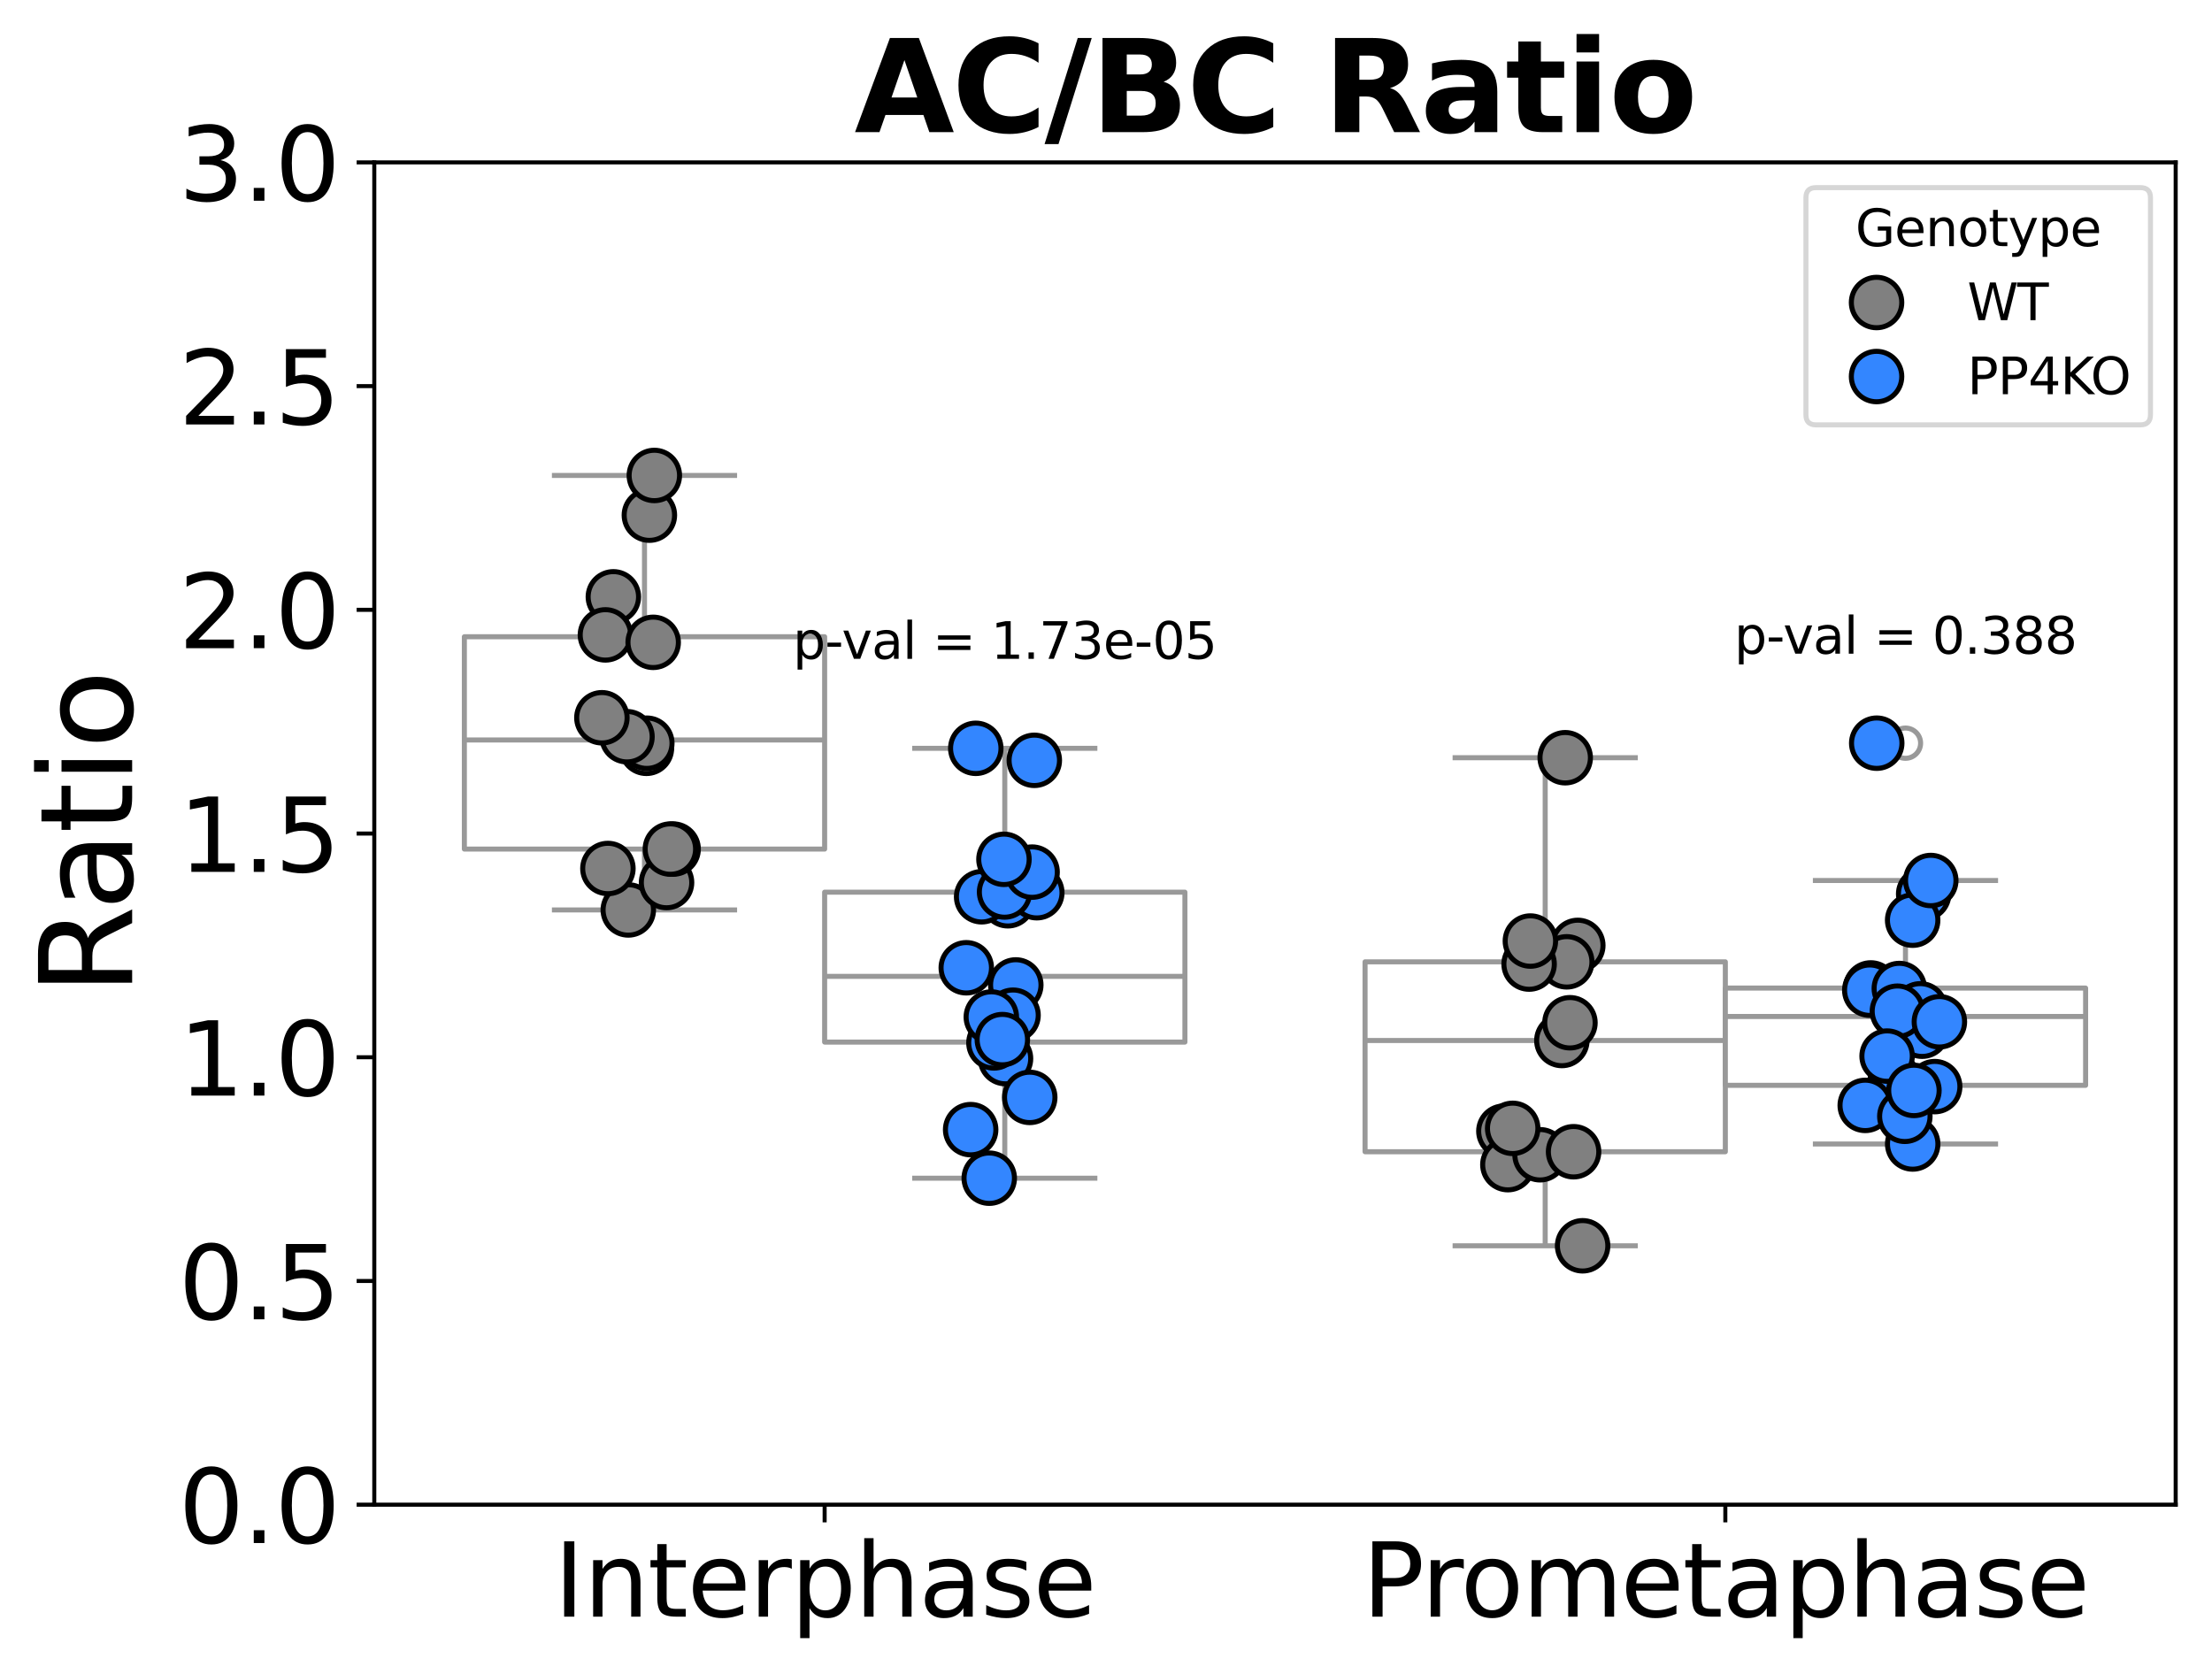 <?xml version="1.0" encoding="utf-8" standalone="no"?>
<!DOCTYPE svg PUBLIC "-//W3C//DTD SVG 1.1//EN"
  "http://www.w3.org/Graphics/SVG/1.1/DTD/svg11.dtd">
<svg xmlns:xlink="http://www.w3.org/1999/xlink" width="438.522pt" height="331.864pt" viewBox="0 0 438.522 331.864" xmlns="http://www.w3.org/2000/svg" version="1.1">
 <defs>
  <style type="text/css">*{stroke-linejoin: round; stroke-linecap: butt}</style>
 </defs>
 <g id="figure_1">
  <g id="patch_1">
   <path d="M 0 331.864 
L 438.522 331.864 
L 438.522 0 
L 0 0 
z
" style="fill: #ffffff"/>
  </g>
  <g id="axes_1">
   <g id="patch_2">
    <path d="M 74.202 298.308 
L 431.322 298.308 
L 431.322 32.196 
L 74.202 32.196 
z
" style="fill: #ffffff"/>
   </g>
   <g id="matplotlib.axis_1">
    <g id="xtick_1">
     <g id="line2d_1">
      <defs>
       <path id="m97835df2d5" d="M 0 0 
L 0 3.5 
" style="stroke: #000000; stroke-width: 0.8"/>
      </defs>
      <g>
       <use xlink:href="#m97835df2d5" x="163.482" y="298.308" style="stroke: #000000; stroke-width: 0.8"/>
      </g>
     </g>
     <g id="text_1">
      <!-- Interphase -->
      <g transform="translate(109.833 320.505) scale(0.2 -0.2)">
       <defs>
        <path id="DejaVuSans-49" d="M 628 4666 
L 1259 4666 
L 1259 0 
L 628 0 
L 628 4666 
z
" transform="scale(0.016)"/>
        <path id="DejaVuSans-6e" d="M 3513 2113 
L 3513 0 
L 2938 0 
L 2938 2094 
Q 2938 2591 2744 2837 
Q 2550 3084 2163 3084 
Q 1697 3084 1428 2787 
Q 1159 2491 1159 1978 
L 1159 0 
L 581 0 
L 581 3500 
L 1159 3500 
L 1159 2956 
Q 1366 3272 1645 3428 
Q 1925 3584 2291 3584 
Q 2894 3584 3203 3211 
Q 3513 2838 3513 2113 
z
" transform="scale(0.016)"/>
        <path id="DejaVuSans-74" d="M 1172 4494 
L 1172 3500 
L 2356 3500 
L 2356 3053 
L 1172 3053 
L 1172 1153 
Q 1172 725 1289 603 
Q 1406 481 1766 481 
L 2356 481 
L 2356 0 
L 1766 0 
Q 1100 0 847 248 
Q 594 497 594 1153 
L 594 3053 
L 172 3053 
L 172 3500 
L 594 3500 
L 594 4494 
L 1172 4494 
z
" transform="scale(0.016)"/>
        <path id="DejaVuSans-65" d="M 3597 1894 
L 3597 1613 
L 953 1613 
Q 991 1019 1311 708 
Q 1631 397 2203 397 
Q 2534 397 2845 478 
Q 3156 559 3463 722 
L 3463 178 
Q 3153 47 2828 -22 
Q 2503 -91 2169 -91 
Q 1331 -91 842 396 
Q 353 884 353 1716 
Q 353 2575 817 3079 
Q 1281 3584 2069 3584 
Q 2775 3584 3186 3129 
Q 3597 2675 3597 1894 
z
M 3022 2063 
Q 3016 2534 2758 2815 
Q 2500 3097 2075 3097 
Q 1594 3097 1305 2825 
Q 1016 2553 972 2059 
L 3022 2063 
z
" transform="scale(0.016)"/>
        <path id="DejaVuSans-72" d="M 2631 2963 
Q 2534 3019 2420 3045 
Q 2306 3072 2169 3072 
Q 1681 3072 1420 2755 
Q 1159 2438 1159 1844 
L 1159 0 
L 581 0 
L 581 3500 
L 1159 3500 
L 1159 2956 
Q 1341 3275 1631 3429 
Q 1922 3584 2338 3584 
Q 2397 3584 2469 3576 
Q 2541 3569 2628 3553 
L 2631 2963 
z
" transform="scale(0.016)"/>
        <path id="DejaVuSans-70" d="M 1159 525 
L 1159 -1331 
L 581 -1331 
L 581 3500 
L 1159 3500 
L 1159 2969 
Q 1341 3281 1617 3432 
Q 1894 3584 2278 3584 
Q 2916 3584 3314 3078 
Q 3713 2572 3713 1747 
Q 3713 922 3314 415 
Q 2916 -91 2278 -91 
Q 1894 -91 1617 61 
Q 1341 213 1159 525 
z
M 3116 1747 
Q 3116 2381 2855 2742 
Q 2594 3103 2138 3103 
Q 1681 3103 1420 2742 
Q 1159 2381 1159 1747 
Q 1159 1113 1420 752 
Q 1681 391 2138 391 
Q 2594 391 2855 752 
Q 3116 1113 3116 1747 
z
" transform="scale(0.016)"/>
        <path id="DejaVuSans-68" d="M 3513 2113 
L 3513 0 
L 2938 0 
L 2938 2094 
Q 2938 2591 2744 2837 
Q 2550 3084 2163 3084 
Q 1697 3084 1428 2787 
Q 1159 2491 1159 1978 
L 1159 0 
L 581 0 
L 581 4863 
L 1159 4863 
L 1159 2956 
Q 1366 3272 1645 3428 
Q 1925 3584 2291 3584 
Q 2894 3584 3203 3211 
Q 3513 2838 3513 2113 
z
" transform="scale(0.016)"/>
        <path id="DejaVuSans-61" d="M 2194 1759 
Q 1497 1759 1228 1600 
Q 959 1441 959 1056 
Q 959 750 1161 570 
Q 1363 391 1709 391 
Q 2188 391 2477 730 
Q 2766 1069 2766 1631 
L 2766 1759 
L 2194 1759 
z
M 3341 1997 
L 3341 0 
L 2766 0 
L 2766 531 
Q 2569 213 2275 61 
Q 1981 -91 1556 -91 
Q 1019 -91 701 211 
Q 384 513 384 1019 
Q 384 1609 779 1909 
Q 1175 2209 1959 2209 
L 2766 2209 
L 2766 2266 
Q 2766 2663 2505 2880 
Q 2244 3097 1772 3097 
Q 1472 3097 1187 3025 
Q 903 2953 641 2809 
L 641 3341 
Q 956 3463 1253 3523 
Q 1550 3584 1831 3584 
Q 2591 3584 2966 3190 
Q 3341 2797 3341 1997 
z
" transform="scale(0.016)"/>
        <path id="DejaVuSans-73" d="M 2834 3397 
L 2834 2853 
Q 2591 2978 2328 3040 
Q 2066 3103 1784 3103 
Q 1356 3103 1142 2972 
Q 928 2841 928 2578 
Q 928 2378 1081 2264 
Q 1234 2150 1697 2047 
L 1894 2003 
Q 2506 1872 2764 1633 
Q 3022 1394 3022 966 
Q 3022 478 2636 193 
Q 2250 -91 1575 -91 
Q 1294 -91 989 -36 
Q 684 19 347 128 
L 347 722 
Q 666 556 975 473 
Q 1284 391 1588 391 
Q 1994 391 2212 530 
Q 2431 669 2431 922 
Q 2431 1156 2273 1281 
Q 2116 1406 1581 1522 
L 1381 1569 
Q 847 1681 609 1914 
Q 372 2147 372 2553 
Q 372 3047 722 3315 
Q 1072 3584 1716 3584 
Q 2034 3584 2315 3537 
Q 2597 3491 2834 3397 
z
" transform="scale(0.016)"/>
       </defs>
       <use xlink:href="#DejaVuSans-49"/>
       <use xlink:href="#DejaVuSans-6e" x="29.492"/>
       <use xlink:href="#DejaVuSans-74" x="92.871"/>
       <use xlink:href="#DejaVuSans-65" x="132.08"/>
       <use xlink:href="#DejaVuSans-72" x="193.604"/>
       <use xlink:href="#DejaVuSans-70" x="234.717"/>
       <use xlink:href="#DejaVuSans-68" x="298.193"/>
       <use xlink:href="#DejaVuSans-61" x="361.572"/>
       <use xlink:href="#DejaVuSans-73" x="422.852"/>
       <use xlink:href="#DejaVuSans-65" x="474.951"/>
      </g>
     </g>
    </g>
    <g id="xtick_2">
     <g id="line2d_2">
      <g>
       <use xlink:href="#m97835df2d5" x="342.042" y="298.308" style="stroke: #000000; stroke-width: 0.8"/>
      </g>
     </g>
     <g id="text_2">
      <!-- Prometaphase -->
      <g transform="translate(270.063 320.505) scale(0.2 -0.2)">
       <defs>
        <path id="DejaVuSans-50" d="M 1259 4147 
L 1259 2394 
L 2053 2394 
Q 2494 2394 2734 2622 
Q 2975 2850 2975 3272 
Q 2975 3691 2734 3919 
Q 2494 4147 2053 4147 
L 1259 4147 
z
M 628 4666 
L 2053 4666 
Q 2838 4666 3239 4311 
Q 3641 3956 3641 3272 
Q 3641 2581 3239 2228 
Q 2838 1875 2053 1875 
L 1259 1875 
L 1259 0 
L 628 0 
L 628 4666 
z
" transform="scale(0.016)"/>
        <path id="DejaVuSans-6f" d="M 1959 3097 
Q 1497 3097 1228 2736 
Q 959 2375 959 1747 
Q 959 1119 1226 758 
Q 1494 397 1959 397 
Q 2419 397 2687 759 
Q 2956 1122 2956 1747 
Q 2956 2369 2687 2733 
Q 2419 3097 1959 3097 
z
M 1959 3584 
Q 2709 3584 3137 3096 
Q 3566 2609 3566 1747 
Q 3566 888 3137 398 
Q 2709 -91 1959 -91 
Q 1206 -91 779 398 
Q 353 888 353 1747 
Q 353 2609 779 3096 
Q 1206 3584 1959 3584 
z
" transform="scale(0.016)"/>
        <path id="DejaVuSans-6d" d="M 3328 2828 
Q 3544 3216 3844 3400 
Q 4144 3584 4550 3584 
Q 5097 3584 5394 3201 
Q 5691 2819 5691 2113 
L 5691 0 
L 5113 0 
L 5113 2094 
Q 5113 2597 4934 2840 
Q 4756 3084 4391 3084 
Q 3944 3084 3684 2787 
Q 3425 2491 3425 1978 
L 3425 0 
L 2847 0 
L 2847 2094 
Q 2847 2600 2669 2842 
Q 2491 3084 2119 3084 
Q 1678 3084 1418 2786 
Q 1159 2488 1159 1978 
L 1159 0 
L 581 0 
L 581 3500 
L 1159 3500 
L 1159 2956 
Q 1356 3278 1631 3431 
Q 1906 3584 2284 3584 
Q 2666 3584 2933 3390 
Q 3200 3197 3328 2828 
z
" transform="scale(0.016)"/>
       </defs>
       <use xlink:href="#DejaVuSans-50"/>
       <use xlink:href="#DejaVuSans-72" x="58.553"/>
       <use xlink:href="#DejaVuSans-6f" x="97.416"/>
       <use xlink:href="#DejaVuSans-6d" x="158.598"/>
       <use xlink:href="#DejaVuSans-65" x="256.01"/>
       <use xlink:href="#DejaVuSans-74" x="317.533"/>
       <use xlink:href="#DejaVuSans-61" x="356.742"/>
       <use xlink:href="#DejaVuSans-70" x="418.021"/>
       <use xlink:href="#DejaVuSans-68" x="481.498"/>
       <use xlink:href="#DejaVuSans-61" x="544.877"/>
       <use xlink:href="#DejaVuSans-73" x="606.156"/>
       <use xlink:href="#DejaVuSans-65" x="658.256"/>
      </g>
     </g>
    </g>
   </g>
   <g id="matplotlib.axis_2">
    <g id="ytick_1">
     <g id="line2d_3">
      <defs>
       <path id="m27c31c3d35" d="M 0 0 
L -3.5 0 
" style="stroke: #000000; stroke-width: 0.8"/>
      </defs>
      <g>
       <use xlink:href="#m27c31c3d35" x="74.202" y="298.308" style="stroke: #000000; stroke-width: 0.8"/>
      </g>
     </g>
     <g id="text_3">
      <!-- 0.0 -->
      <g transform="translate(35.395 305.907) scale(0.2 -0.2)">
       <defs>
        <path id="DejaVuSans-30" d="M 2034 4250 
Q 1547 4250 1301 3770 
Q 1056 3291 1056 2328 
Q 1056 1369 1301 889 
Q 1547 409 2034 409 
Q 2525 409 2770 889 
Q 3016 1369 3016 2328 
Q 3016 3291 2770 3770 
Q 2525 4250 2034 4250 
z
M 2034 4750 
Q 2819 4750 3233 4129 
Q 3647 3509 3647 2328 
Q 3647 1150 3233 529 
Q 2819 -91 2034 -91 
Q 1250 -91 836 529 
Q 422 1150 422 2328 
Q 422 3509 836 4129 
Q 1250 4750 2034 4750 
z
" transform="scale(0.016)"/>
        <path id="DejaVuSans-2e" d="M 684 794 
L 1344 794 
L 1344 0 
L 684 0 
L 684 794 
z
" transform="scale(0.016)"/>
       </defs>
       <use xlink:href="#DejaVuSans-30"/>
       <use xlink:href="#DejaVuSans-2e" x="63.623"/>
       <use xlink:href="#DejaVuSans-30" x="95.41"/>
      </g>
     </g>
    </g>
    <g id="ytick_2">
     <g id="line2d_4">
      <g>
       <use xlink:href="#m27c31c3d35" x="74.202" y="253.956" style="stroke: #000000; stroke-width: 0.8"/>
      </g>
     </g>
     <g id="text_4">
      <!-- 0.5 -->
      <g transform="translate(35.395 261.555) scale(0.2 -0.2)">
       <defs>
        <path id="DejaVuSans-35" d="M 691 4666 
L 3169 4666 
L 3169 4134 
L 1269 4134 
L 1269 2991 
Q 1406 3038 1543 3061 
Q 1681 3084 1819 3084 
Q 2600 3084 3056 2656 
Q 3513 2228 3513 1497 
Q 3513 744 3044 326 
Q 2575 -91 1722 -91 
Q 1428 -91 1123 -41 
Q 819 9 494 109 
L 494 744 
Q 775 591 1075 516 
Q 1375 441 1709 441 
Q 2250 441 2565 725 
Q 2881 1009 2881 1497 
Q 2881 1984 2565 2268 
Q 2250 2553 1709 2553 
Q 1456 2553 1204 2497 
Q 953 2441 691 2322 
L 691 4666 
z
" transform="scale(0.016)"/>
       </defs>
       <use xlink:href="#DejaVuSans-30"/>
       <use xlink:href="#DejaVuSans-2e" x="63.623"/>
       <use xlink:href="#DejaVuSans-35" x="95.41"/>
      </g>
     </g>
    </g>
    <g id="ytick_3">
     <g id="line2d_5">
      <g>
       <use xlink:href="#m27c31c3d35" x="74.202" y="209.604" style="stroke: #000000; stroke-width: 0.8"/>
      </g>
     </g>
     <g id="text_5">
      <!-- 1.0 -->
      <g transform="translate(35.395 217.203) scale(0.2 -0.2)">
       <defs>
        <path id="DejaVuSans-31" d="M 794 531 
L 1825 531 
L 1825 4091 
L 703 3866 
L 703 4441 
L 1819 4666 
L 2450 4666 
L 2450 531 
L 3481 531 
L 3481 0 
L 794 0 
L 794 531 
z
" transform="scale(0.016)"/>
       </defs>
       <use xlink:href="#DejaVuSans-31"/>
       <use xlink:href="#DejaVuSans-2e" x="63.623"/>
       <use xlink:href="#DejaVuSans-30" x="95.41"/>
      </g>
     </g>
    </g>
    <g id="ytick_4">
     <g id="line2d_6">
      <g>
       <use xlink:href="#m27c31c3d35" x="74.202" y="165.252" style="stroke: #000000; stroke-width: 0.8"/>
      </g>
     </g>
     <g id="text_6">
      <!-- 1.5 -->
      <g transform="translate(35.395 172.851) scale(0.2 -0.2)">
       <use xlink:href="#DejaVuSans-31"/>
       <use xlink:href="#DejaVuSans-2e" x="63.623"/>
       <use xlink:href="#DejaVuSans-35" x="95.41"/>
      </g>
     </g>
    </g>
    <g id="ytick_5">
     <g id="line2d_7">
      <g>
       <use xlink:href="#m27c31c3d35" x="74.202" y="120.9" style="stroke: #000000; stroke-width: 0.8"/>
      </g>
     </g>
     <g id="text_7">
      <!-- 2.0 -->
      <g transform="translate(35.395 128.499) scale(0.2 -0.2)">
       <defs>
        <path id="DejaVuSans-32" d="M 1228 531 
L 3431 531 
L 3431 0 
L 469 0 
L 469 531 
Q 828 903 1448 1529 
Q 2069 2156 2228 2338 
Q 2531 2678 2651 2914 
Q 2772 3150 2772 3378 
Q 2772 3750 2511 3984 
Q 2250 4219 1831 4219 
Q 1534 4219 1204 4116 
Q 875 4013 500 3803 
L 500 4441 
Q 881 4594 1212 4672 
Q 1544 4750 1819 4750 
Q 2544 4750 2975 4387 
Q 3406 4025 3406 3419 
Q 3406 3131 3298 2873 
Q 3191 2616 2906 2266 
Q 2828 2175 2409 1742 
Q 1991 1309 1228 531 
z
" transform="scale(0.016)"/>
       </defs>
       <use xlink:href="#DejaVuSans-32"/>
       <use xlink:href="#DejaVuSans-2e" x="63.623"/>
       <use xlink:href="#DejaVuSans-30" x="95.41"/>
      </g>
     </g>
    </g>
    <g id="ytick_6">
     <g id="line2d_8">
      <g>
       <use xlink:href="#m27c31c3d35" x="74.202" y="76.548" style="stroke: #000000; stroke-width: 0.8"/>
      </g>
     </g>
     <g id="text_8">
      <!-- 2.5 -->
      <g transform="translate(35.395 84.147) scale(0.2 -0.2)">
       <use xlink:href="#DejaVuSans-32"/>
       <use xlink:href="#DejaVuSans-2e" x="63.623"/>
       <use xlink:href="#DejaVuSans-35" x="95.41"/>
      </g>
     </g>
    </g>
    <g id="ytick_7">
     <g id="line2d_9">
      <g>
       <use xlink:href="#m27c31c3d35" x="74.202" y="32.196" style="stroke: #000000; stroke-width: 0.8"/>
      </g>
     </g>
     <g id="text_9">
      <!-- 3.0 -->
      <g transform="translate(35.395 39.795) scale(0.2 -0.2)">
       <defs>
        <path id="DejaVuSans-33" d="M 2597 2516 
Q 3050 2419 3304 2112 
Q 3559 1806 3559 1356 
Q 3559 666 3084 287 
Q 2609 -91 1734 -91 
Q 1441 -91 1130 -33 
Q 819 25 488 141 
L 488 750 
Q 750 597 1062 519 
Q 1375 441 1716 441 
Q 2309 441 2620 675 
Q 2931 909 2931 1356 
Q 2931 1769 2642 2001 
Q 2353 2234 1838 2234 
L 1294 2234 
L 1294 2753 
L 1863 2753 
Q 2328 2753 2575 2939 
Q 2822 3125 2822 3475 
Q 2822 3834 2567 4026 
Q 2313 4219 1838 4219 
Q 1578 4219 1281 4162 
Q 984 4106 628 3988 
L 628 4550 
Q 988 4650 1302 4700 
Q 1616 4750 1894 4750 
Q 2613 4750 3031 4423 
Q 3450 4097 3450 3541 
Q 3450 3153 3228 2886 
Q 3006 2619 2597 2516 
z
" transform="scale(0.016)"/>
       </defs>
       <use xlink:href="#DejaVuSans-33"/>
       <use xlink:href="#DejaVuSans-2e" x="63.623"/>
       <use xlink:href="#DejaVuSans-30" x="95.41"/>
      </g>
     </g>
    </g>
    <g id="text_10">
     <!-- Ratio -->
     <g transform="translate(26.196 197.338) rotate(-90) scale(0.25 -0.25)">
      <defs>
       <path id="DejaVuSans-52" d="M 2841 2188 
Q 3044 2119 3236 1894 
Q 3428 1669 3622 1275 
L 4263 0 
L 3584 0 
L 2988 1197 
Q 2756 1666 2539 1819 
Q 2322 1972 1947 1972 
L 1259 1972 
L 1259 0 
L 628 0 
L 628 4666 
L 2053 4666 
Q 2853 4666 3247 4331 
Q 3641 3997 3641 3322 
Q 3641 2881 3436 2590 
Q 3231 2300 2841 2188 
z
M 1259 4147 
L 1259 2491 
L 2053 2491 
Q 2509 2491 2742 2702 
Q 2975 2913 2975 3322 
Q 2975 3731 2742 3939 
Q 2509 4147 2053 4147 
L 1259 4147 
z
" transform="scale(0.016)"/>
       <path id="DejaVuSans-69" d="M 603 3500 
L 1178 3500 
L 1178 0 
L 603 0 
L 603 3500 
z
M 603 4863 
L 1178 4863 
L 1178 4134 
L 603 4134 
L 603 4863 
z
" transform="scale(0.016)"/>
      </defs>
      <use xlink:href="#DejaVuSans-52"/>
      <use xlink:href="#DejaVuSans-61" x="67.232"/>
      <use xlink:href="#DejaVuSans-74" x="128.512"/>
      <use xlink:href="#DejaVuSans-69" x="167.721"/>
      <use xlink:href="#DejaVuSans-6f" x="195.504"/>
     </g>
    </g>
   </g>
   <g id="patch_3">
    <path d="M 92.058 168.33 
L 163.482 168.33 
L 163.482 126.237 
L 92.058 126.237 
L 92.058 168.33 
z
" clip-path="url(#pf48282101f)" style="fill: #ffffff; stroke: #999999; stroke-linejoin: miter"/>
   </g>
   <g id="line2d_10">
    <path d="M 127.77 168.33 
L 127.77 180.397 
" clip-path="url(#pf48282101f)" style="fill: none; stroke: #999999"/>
   </g>
   <g id="line2d_11">
    <path d="M 127.77 126.237 
L 127.77 94.261 
" clip-path="url(#pf48282101f)" style="fill: none; stroke: #999999"/>
   </g>
   <g id="line2d_12">
    <path d="M 109.914 180.397 
L 145.626 180.397 
" clip-path="url(#pf48282101f)" style="fill: none; stroke: #999999; stroke-linecap: square"/>
   </g>
   <g id="line2d_13">
    <path d="M 109.914 94.261 
L 145.626 94.261 
" clip-path="url(#pf48282101f)" style="fill: none; stroke: #999999; stroke-linecap: square"/>
   </g>
   <g id="line2d_14"/>
   <g id="patch_4">
    <path d="M 270.618 228.334 
L 342.042 228.334 
L 342.042 190.686 
L 270.618 190.686 
L 270.618 228.334 
z
" clip-path="url(#pf48282101f)" style="fill: #ffffff; stroke: #999999; stroke-linejoin: miter"/>
   </g>
   <g id="line2d_15">
    <path d="M 306.33 228.334 
L 306.33 246.98 
" clip-path="url(#pf48282101f)" style="fill: none; stroke: #999999"/>
   </g>
   <g id="line2d_16">
    <path d="M 306.33 190.686 
L 306.33 150.22 
" clip-path="url(#pf48282101f)" style="fill: none; stroke: #999999"/>
   </g>
   <g id="line2d_17">
    <path d="M 288.474 246.98 
L 324.186 246.98 
" clip-path="url(#pf48282101f)" style="fill: none; stroke: #999999; stroke-linecap: square"/>
   </g>
   <g id="line2d_18">
    <path d="M 288.474 150.22 
L 324.186 150.22 
" clip-path="url(#pf48282101f)" style="fill: none; stroke: #999999; stroke-linecap: square"/>
   </g>
   <g id="line2d_19"/>
   <g id="patch_5">
    <path d="M 163.482 206.594 
L 234.906 206.594 
L 234.906 176.876 
L 163.482 176.876 
L 163.482 206.594 
z
" clip-path="url(#pf48282101f)" style="fill: #ffffff; stroke: #999999; stroke-linejoin: miter"/>
   </g>
   <g id="line2d_20">
    <path d="M 199.194 206.594 
L 199.194 233.578 
" clip-path="url(#pf48282101f)" style="fill: none; stroke: #999999"/>
   </g>
   <g id="line2d_21">
    <path d="M 199.194 176.876 
L 199.194 148.356 
" clip-path="url(#pf48282101f)" style="fill: none; stroke: #999999"/>
   </g>
   <g id="line2d_22">
    <path d="M 181.338 233.578 
L 217.05 233.578 
" clip-path="url(#pf48282101f)" style="fill: none; stroke: #999999; stroke-linecap: square"/>
   </g>
   <g id="line2d_23">
    <path d="M 181.338 148.356 
L 217.05 148.356 
" clip-path="url(#pf48282101f)" style="fill: none; stroke: #999999; stroke-linecap: square"/>
   </g>
   <g id="line2d_24"/>
   <g id="patch_6">
    <path d="M 342.042 215.167 
L 413.466 215.167 
L 413.466 195.888 
L 342.042 195.888 
L 342.042 215.167 
z
" clip-path="url(#pf48282101f)" style="fill: #ffffff; stroke: #999999; stroke-linejoin: miter"/>
   </g>
   <g id="line2d_25">
    <path d="M 377.754 215.167 
L 377.754 226.797 
" clip-path="url(#pf48282101f)" style="fill: none; stroke: #999999"/>
   </g>
   <g id="line2d_26">
    <path d="M 377.754 195.888 
L 377.754 174.562 
" clip-path="url(#pf48282101f)" style="fill: none; stroke: #999999"/>
   </g>
   <g id="line2d_27">
    <path d="M 359.898 226.797 
L 395.61 226.797 
" clip-path="url(#pf48282101f)" style="fill: none; stroke: #999999; stroke-linecap: square"/>
   </g>
   <g id="line2d_28">
    <path d="M 359.898 174.562 
L 395.61 174.562 
" clip-path="url(#pf48282101f)" style="fill: none; stroke: #999999; stroke-linecap: square"/>
   </g>
   <g id="line2d_29">
    <defs>
     <path id="m6c26d107fe" d="M 0 3 
C 0.796 3 1.559 2.684 2.121 2.121 
C 2.684 1.559 3 0.796 3 0 
C 3 -0.796 2.684 -1.559 2.121 -2.121 
C 1.559 -2.684 0.796 -3 0 -3 
C -0.796 -3 -1.559 -2.684 -2.121 -2.121 
C -2.684 -1.559 -3 -0.796 -3 0 
C -3 0.796 -2.684 1.559 -2.121 2.121 
C -1.559 2.684 -0.796 3 0 3 
z
" style="stroke: #999999"/>
    </defs>
    <g clip-path="url(#pf48282101f)">
     <use xlink:href="#m6c26d107fe" x="377.754" y="147.337" style="fill-opacity: 0; stroke: #999999"/>
    </g>
   </g>
   <g id="line2d_30">
    <path d="M 92.058 146.698 
L 163.482 146.698 
" clip-path="url(#pf48282101f)" style="fill: none; stroke: #999999"/>
   </g>
   <g id="line2d_31">
    <path d="M 270.618 206.282 
L 342.042 206.282 
" clip-path="url(#pf48282101f)" style="fill: none; stroke: #999999"/>
   </g>
   <g id="line2d_32">
    <path d="M 163.482 193.564 
L 234.906 193.564 
" clip-path="url(#pf48282101f)" style="fill: none; stroke: #999999"/>
   </g>
   <g id="line2d_33">
    <path d="M 342.042 201.522 
L 413.466 201.522 
" clip-path="url(#pf48282101f)" style="fill: none; stroke: #999999"/>
   </g>
   <g id="patch_7">
    <path d="M 74.202 298.308 
L 74.202 32.196 
" style="fill: none; stroke: #000000; stroke-width: 0.8; stroke-linejoin: miter; stroke-linecap: square"/>
   </g>
   <g id="patch_8">
    <path d="M 431.322 298.308 
L 431.322 32.196 
" style="fill: none; stroke: #000000; stroke-width: 0.8; stroke-linejoin: miter; stroke-linecap: square"/>
   </g>
   <g id="patch_9">
    <path d="M 74.202 298.308 
L 431.322 298.308 
" style="fill: none; stroke: #000000; stroke-width: 0.8; stroke-linejoin: miter; stroke-linecap: square"/>
   </g>
   <g id="patch_10">
    <path d="M 74.202 32.196 
L 431.322 32.196 
" style="fill: none; stroke: #000000; stroke-width: 0.8; stroke-linejoin: miter; stroke-linecap: square"/>
   </g>
   <g id="PathCollection_1">
    <defs>
     <path id="C0_0_0487f7f8d9" d="M 0 5 
C 1.326 5 2.598 4.473 3.536 3.536 
C 4.473 2.598 5 1.326 5 -0 
C 5 -1.326 4.473 -2.598 3.536 -3.536 
C 2.598 -4.473 1.326 -5 0 -5 
C -1.326 -5 -2.598 -4.473 -3.536 -3.536 
C -4.473 -2.598 -5 -1.326 -5 0 
C -5 1.326 -4.473 2.598 -3.536 3.536 
C -2.598 4.473 -1.326 5 0 5 
z
"/>
    </defs>
    <g clip-path="url(#pf48282101f)">
     <use xlink:href="#C0_0_0487f7f8d9" x="121.597" y="118.324" style="fill: #808080; stroke: #000000"/>
    </g>
    <g clip-path="url(#pf48282101f)">
     <use xlink:href="#C0_0_0487f7f8d9" x="124.557" y="180.397" style="fill: #808080; stroke: #000000"/>
    </g>
    <g clip-path="url(#pf48282101f)">
     <use xlink:href="#C0_0_0487f7f8d9" x="128.15" y="148.356" style="fill: #808080; stroke: #000000"/>
    </g>
    <g clip-path="url(#pf48282101f)">
     <use xlink:href="#C0_0_0487f7f8d9" x="128.228" y="147.341" style="fill: #808080; stroke: #000000"/>
    </g>
    <g clip-path="url(#pf48282101f)">
     <use xlink:href="#C0_0_0487f7f8d9" x="120.516" y="172.182" style="fill: #808080; stroke: #000000"/>
    </g>
    <g clip-path="url(#pf48282101f)">
     <use xlink:href="#C0_0_0487f7f8d9" x="120.021" y="125.868" style="fill: #808080; stroke: #000000"/>
    </g>
    <g clip-path="url(#pf48282101f)">
     <use xlink:href="#C0_0_0487f7f8d9" x="128.737" y="102.13" style="fill: #808080; stroke: #000000"/>
    </g>
    <g clip-path="url(#pf48282101f)">
     <use xlink:href="#C0_0_0487f7f8d9" x="129.721" y="94.261" style="fill: #808080; stroke: #000000"/>
    </g>
    <g clip-path="url(#pf48282101f)">
     <use xlink:href="#C0_0_0487f7f8d9" x="129.491" y="127.344" style="fill: #808080; stroke: #000000"/>
    </g>
    <g clip-path="url(#pf48282101f)">
     <use xlink:href="#C0_0_0487f7f8d9" x="132.142" y="174.967" style="fill: #808080; stroke: #000000"/>
    </g>
    <g clip-path="url(#pf48282101f)">
     <use xlink:href="#C0_0_0487f7f8d9" x="124.298" y="146.055" style="fill: #808080; stroke: #000000"/>
    </g>
    <g clip-path="url(#pf48282101f)">
     <use xlink:href="#C0_0_0487f7f8d9" x="119.322" y="142.296" style="fill: #808080; stroke: #000000"/>
    </g>
    <g clip-path="url(#pf48282101f)">
     <use xlink:href="#C0_0_0487f7f8d9" x="133.447" y="168.33" style="fill: #808080; stroke: #000000"/>
    </g>
    <g clip-path="url(#pf48282101f)">
     <use xlink:href="#C0_0_0487f7f8d9" x="132.899" y="168.33" style="fill: #808080; stroke: #000000"/>
    </g>
   </g>
   <g id="PathCollection_2">
    <defs>
     <path id="C1_0_242d9256f3" d="M 0 5 
C 1.326 5 2.598 4.473 3.536 3.536 
C 4.473 2.598 5 1.326 5 -0 
C 5 -1.326 4.473 -2.598 3.536 -3.536 
C 2.598 -4.473 1.326 -5 0 -5 
C -1.326 -5 -2.598 -4.473 -3.536 -3.536 
C -4.473 -2.598 -5 -1.326 -5 0 
C -5 1.326 -4.473 2.598 -3.536 3.536 
C -2.598 4.473 -1.326 5 0 5 
z
"/>
    </defs>
    <g clip-path="url(#pf48282101f)">
     <use xlink:href="#C1_0_242d9256f3" x="205.048" y="150.737" style="fill: #3386ff; stroke: #000000"/>
    </g>
    <g clip-path="url(#pf48282101f)">
     <use xlink:href="#C1_0_242d9256f3" x="199.339" y="209.874" style="fill: #3386ff; stroke: #000000"/>
    </g>
    <g clip-path="url(#pf48282101f)">
     <use xlink:href="#C1_0_242d9256f3" x="196.114" y="233.578" style="fill: #3386ff; stroke: #000000"/>
    </g>
    <g clip-path="url(#pf48282101f)">
     <use xlink:href="#C1_0_242d9256f3" x="201.378" y="195.265" style="fill: #3386ff; stroke: #000000"/>
    </g>
    <g clip-path="url(#pf48282101f)">
     <use xlink:href="#C1_0_242d9256f3" x="197.046" y="206.758" style="fill: #3386ff; stroke: #000000"/>
    </g>
    <g clip-path="url(#pf48282101f)">
     <use xlink:href="#C1_0_242d9256f3" x="192.428" y="223.953" style="fill: #3386ff; stroke: #000000"/>
    </g>
    <g clip-path="url(#pf48282101f)">
     <use xlink:href="#C1_0_242d9256f3" x="193.445" y="148.356" style="fill: #3386ff; stroke: #000000"/>
    </g>
    <g clip-path="url(#pf48282101f)">
     <use xlink:href="#C1_0_242d9256f3" x="200.833" y="201.267" style="fill: #3386ff; stroke: #000000"/>
    </g>
    <g clip-path="url(#pf48282101f)">
     <use xlink:href="#C1_0_242d9256f3" x="191.561" y="191.863" style="fill: #3386ff; stroke: #000000"/>
    </g>
    <g clip-path="url(#pf48282101f)">
     <use xlink:href="#C1_0_242d9256f3" x="199.809" y="178.58" style="fill: #3386ff; stroke: #000000"/>
    </g>
    <g clip-path="url(#pf48282101f)">
     <use xlink:href="#C1_0_242d9256f3" x="194.605" y="177.786" style="fill: #3386ff; stroke: #000000"/>
    </g>
    <g clip-path="url(#pf48282101f)">
     <use xlink:href="#C1_0_242d9256f3" x="205.542" y="176.984" style="fill: #3386ff; stroke: #000000"/>
    </g>
    <g clip-path="url(#pf48282101f)">
     <use xlink:href="#C1_0_242d9256f3" x="199.153" y="176.84" style="fill: #3386ff; stroke: #000000"/>
    </g>
    <g clip-path="url(#pf48282101f)">
     <use xlink:href="#C1_0_242d9256f3" x="204.612" y="172.899" style="fill: #3386ff; stroke: #000000"/>
    </g>
    <g clip-path="url(#pf48282101f)">
     <use xlink:href="#C1_0_242d9256f3" x="204.142" y="217.561" style="fill: #3386ff; stroke: #000000"/>
    </g>
    <g clip-path="url(#pf48282101f)">
     <use xlink:href="#C1_0_242d9256f3" x="196.526" y="201.624" style="fill: #3386ff; stroke: #000000"/>
    </g>
    <g clip-path="url(#pf48282101f)">
     <use xlink:href="#C1_0_242d9256f3" x="198.711" y="206.103" style="fill: #3386ff; stroke: #000000"/>
    </g>
    <g clip-path="url(#pf48282101f)">
     <use xlink:href="#C1_0_242d9256f3" x="199.03" y="170.362" style="fill: #3386ff; stroke: #000000"/>
    </g>
   </g>
   <g id="PathCollection_3">
    <defs>
     <path id="C2_0_fdc3a17bf4" d="M 0 5 
C 1.326 5 2.598 4.473 3.536 3.536 
C 4.473 2.598 5 1.326 5 -0 
C 5 -1.326 4.473 -2.598 3.536 -3.536 
C 2.598 -4.473 1.326 -5 0 -5 
C -1.326 -5 -2.598 -4.473 -3.536 -3.536 
C -4.473 -2.598 -5 -1.326 -5 0 
C -5 1.326 -4.473 2.598 -3.536 3.536 
C -2.598 4.473 -1.326 5 0 5 
z
"/>
    </defs>
    <g clip-path="url(#pf48282101f)">
     <use xlink:href="#C2_0_fdc3a17bf4" x="298.14" y="224.252" style="fill: #808080; stroke: #000000"/>
    </g>
    <g clip-path="url(#pf48282101f)">
     <use xlink:href="#C2_0_fdc3a17bf4" x="313.748" y="246.98" style="fill: #808080; stroke: #000000"/>
    </g>
    <g clip-path="url(#pf48282101f)">
     <use xlink:href="#C2_0_fdc3a17bf4" x="312.795" y="187.428" style="fill: #808080; stroke: #000000"/>
    </g>
    <g clip-path="url(#pf48282101f)">
     <use xlink:href="#C2_0_fdc3a17bf4" x="310.297" y="150.22" style="fill: #808080; stroke: #000000"/>
    </g>
    <g clip-path="url(#pf48282101f)">
     <use xlink:href="#C2_0_fdc3a17bf4" x="298.932" y="230.893" style="fill: #808080; stroke: #000000"/>
    </g>
    <g clip-path="url(#pf48282101f)">
     <use xlink:href="#C2_0_fdc3a17bf4" x="310.599" y="190.686" style="fill: #808080; stroke: #000000"/>
    </g>
    <g clip-path="url(#pf48282101f)">
     <use xlink:href="#C2_0_fdc3a17bf4" x="309.636" y="206.282" style="fill: #808080; stroke: #000000"/>
    </g>
    <g clip-path="url(#pf48282101f)">
     <use xlink:href="#C2_0_fdc3a17bf4" x="303.14" y="191.129" style="fill: #808080; stroke: #000000"/>
    </g>
    <g clip-path="url(#pf48282101f)">
     <use xlink:href="#C2_0_fdc3a17bf4" x="303.392" y="186.564" style="fill: #808080; stroke: #000000"/>
    </g>
    <g clip-path="url(#pf48282101f)">
     <use xlink:href="#C2_0_fdc3a17bf4" x="311.238" y="202.763" style="fill: #808080; stroke: #000000"/>
    </g>
    <g clip-path="url(#pf48282101f)">
     <use xlink:href="#C2_0_fdc3a17bf4" x="305.311" y="228.933" style="fill: #808080; stroke: #000000"/>
    </g>
    <g clip-path="url(#pf48282101f)">
     <use xlink:href="#C2_0_fdc3a17bf4" x="299.885" y="223.696" style="fill: #808080; stroke: #000000"/>
    </g>
    <g clip-path="url(#pf48282101f)">
     <use xlink:href="#C2_0_fdc3a17bf4" x="311.958" y="228.334" style="fill: #808080; stroke: #000000"/>
    </g>
   </g>
   <g id="PathCollection_4">
    <defs>
     <path id="C3_0_dbc66a12aa" d="M 0 5 
C 1.326 5 2.598 4.473 3.536 3.536 
C 4.473 2.598 5 1.326 5 -0 
C 5 -1.326 4.473 -2.598 3.536 -3.536 
C 2.598 -4.473 1.326 -5 0 -5 
C -1.326 -5 -2.598 -4.473 -3.536 -3.536 
C -4.473 -2.598 -5 -1.326 -5 0 
C -5 1.326 -4.473 2.598 -3.536 3.536 
C -2.598 4.473 -1.326 5 0 5 
z
"/>
    </defs>
    <g clip-path="url(#pf48282101f)">
     <use xlink:href="#C3_0_dbc66a12aa" x="375.71" y="214.396" style="fill: #3386ff; stroke: #000000"/>
    </g>
    <g clip-path="url(#pf48282101f)">
     <use xlink:href="#C3_0_dbc66a12aa" x="383.547" y="215.424" style="fill: #3386ff; stroke: #000000"/>
    </g>
    <g clip-path="url(#pf48282101f)">
     <use xlink:href="#C3_0_dbc66a12aa" x="381.364" y="177.22" style="fill: #3386ff; stroke: #000000"/>
    </g>
    <g clip-path="url(#pf48282101f)">
     <use xlink:href="#C3_0_dbc66a12aa" x="370.876" y="195.859" style="fill: #3386ff; stroke: #000000"/>
    </g>
    <g clip-path="url(#pf48282101f)">
     <use xlink:href="#C3_0_dbc66a12aa" x="369.777" y="219.146" style="fill: #3386ff; stroke: #000000"/>
    </g>
    <g clip-path="url(#pf48282101f)">
     <use xlink:href="#C3_0_dbc66a12aa" x="379.185" y="226.797" style="fill: #3386ff; stroke: #000000"/>
    </g>
    <g clip-path="url(#pf48282101f)">
     <use xlink:href="#C3_0_dbc66a12aa" x="370.677" y="196.307" style="fill: #3386ff; stroke: #000000"/>
    </g>
    <g clip-path="url(#pf48282101f)">
     <use xlink:href="#C3_0_dbc66a12aa" x="379.177" y="182.428" style="fill: #3386ff; stroke: #000000"/>
    </g>
    <g clip-path="url(#pf48282101f)">
     <use xlink:href="#C3_0_dbc66a12aa" x="377.628" y="221.31" style="fill: #3386ff; stroke: #000000"/>
    </g>
    <g clip-path="url(#pf48282101f)">
     <use xlink:href="#C3_0_dbc66a12aa" x="376.535" y="195.975" style="fill: #3386ff; stroke: #000000"/>
    </g>
    <g clip-path="url(#pf48282101f)">
     <use xlink:href="#C3_0_dbc66a12aa" x="380.691" y="200.003" style="fill: #3386ff; stroke: #000000"/>
    </g>
    <g clip-path="url(#pf48282101f)">
     <use xlink:href="#C3_0_dbc66a12aa" x="381.053" y="204.441" style="fill: #3386ff; stroke: #000000"/>
    </g>
    <g clip-path="url(#pf48282101f)">
     <use xlink:href="#C3_0_dbc66a12aa" x="376.155" y="200.473" style="fill: #3386ff; stroke: #000000"/>
    </g>
    <g clip-path="url(#pf48282101f)">
     <use xlink:href="#C3_0_dbc66a12aa" x="374.112" y="209.373" style="fill: #3386ff; stroke: #000000"/>
    </g>
    <g clip-path="url(#pf48282101f)">
     <use xlink:href="#C3_0_dbc66a12aa" x="384.477" y="202.572" style="fill: #3386ff; stroke: #000000"/>
    </g>
    <g clip-path="url(#pf48282101f)">
     <use xlink:href="#C3_0_dbc66a12aa" x="379.43" y="216.18" style="fill: #3386ff; stroke: #000000"/>
    </g>
    <g clip-path="url(#pf48282101f)">
     <use xlink:href="#C3_0_dbc66a12aa" x="372.056" y="147.337" style="fill: #3386ff; stroke: #000000"/>
    </g>
    <g clip-path="url(#pf48282101f)">
     <use xlink:href="#C3_0_dbc66a12aa" x="382.768" y="174.562" style="fill: #3386ff; stroke: #000000"/>
    </g>
   </g>
   <g id="line2d_34"/>
   <g id="line2d_35"/>
   <g id="text_11">
    <!-- p-val = 1.73e-05 -->
    <g transform="translate(157.19 130.615) scale(0.1 -0.1)">
     <defs>
      <path id="DejaVuSans-2d" d="M 313 2009 
L 1997 2009 
L 1997 1497 
L 313 1497 
L 313 2009 
z
" transform="scale(0.016)"/>
      <path id="DejaVuSans-76" d="M 191 3500 
L 800 3500 
L 1894 563 
L 2988 3500 
L 3597 3500 
L 2284 0 
L 1503 0 
L 191 3500 
z
" transform="scale(0.016)"/>
      <path id="DejaVuSans-6c" d="M 603 4863 
L 1178 4863 
L 1178 0 
L 603 0 
L 603 4863 
z
" transform="scale(0.016)"/>
      <path id="DejaVuSans-20" transform="scale(0.016)"/>
      <path id="DejaVuSans-3d" d="M 678 2906 
L 4684 2906 
L 4684 2381 
L 678 2381 
L 678 2906 
z
M 678 1631 
L 4684 1631 
L 4684 1100 
L 678 1100 
L 678 1631 
z
" transform="scale(0.016)"/>
      <path id="DejaVuSans-37" d="M 525 4666 
L 3525 4666 
L 3525 4397 
L 1831 0 
L 1172 0 
L 2766 4134 
L 525 4134 
L 525 4666 
z
" transform="scale(0.016)"/>
     </defs>
     <use xlink:href="#DejaVuSans-70"/>
     <use xlink:href="#DejaVuSans-2d" x="63.477"/>
     <use xlink:href="#DejaVuSans-76" x="96.936"/>
     <use xlink:href="#DejaVuSans-61" x="156.115"/>
     <use xlink:href="#DejaVuSans-6c" x="217.395"/>
     <use xlink:href="#DejaVuSans-20" x="245.178"/>
     <use xlink:href="#DejaVuSans-3d" x="276.965"/>
     <use xlink:href="#DejaVuSans-20" x="360.754"/>
     <use xlink:href="#DejaVuSans-31" x="392.541"/>
     <use xlink:href="#DejaVuSans-2e" x="456.164"/>
     <use xlink:href="#DejaVuSans-37" x="487.951"/>
     <use xlink:href="#DejaVuSans-33" x="551.574"/>
     <use xlink:href="#DejaVuSans-65" x="615.197"/>
     <use xlink:href="#DejaVuSans-2d" x="676.721"/>
     <use xlink:href="#DejaVuSans-30" x="712.805"/>
     <use xlink:href="#DejaVuSans-35" x="776.428"/>
    </g>
   </g>
   <g id="text_12">
    <!-- p-val = 0.388 -->
    <g transform="translate(343.812 129.596) scale(0.1 -0.1)">
     <defs>
      <path id="DejaVuSans-38" d="M 2034 2216 
Q 1584 2216 1326 1975 
Q 1069 1734 1069 1313 
Q 1069 891 1326 650 
Q 1584 409 2034 409 
Q 2484 409 2743 651 
Q 3003 894 3003 1313 
Q 3003 1734 2745 1975 
Q 2488 2216 2034 2216 
z
M 1403 2484 
Q 997 2584 770 2862 
Q 544 3141 544 3541 
Q 544 4100 942 4425 
Q 1341 4750 2034 4750 
Q 2731 4750 3128 4425 
Q 3525 4100 3525 3541 
Q 3525 3141 3298 2862 
Q 3072 2584 2669 2484 
Q 3125 2378 3379 2068 
Q 3634 1759 3634 1313 
Q 3634 634 3220 271 
Q 2806 -91 2034 -91 
Q 1263 -91 848 271 
Q 434 634 434 1313 
Q 434 1759 690 2068 
Q 947 2378 1403 2484 
z
M 1172 3481 
Q 1172 3119 1398 2916 
Q 1625 2713 2034 2713 
Q 2441 2713 2670 2916 
Q 2900 3119 2900 3481 
Q 2900 3844 2670 4047 
Q 2441 4250 2034 4250 
Q 1625 4250 1398 4047 
Q 1172 3844 1172 3481 
z
" transform="scale(0.016)"/>
     </defs>
     <use xlink:href="#DejaVuSans-70"/>
     <use xlink:href="#DejaVuSans-2d" x="63.477"/>
     <use xlink:href="#DejaVuSans-76" x="96.936"/>
     <use xlink:href="#DejaVuSans-61" x="156.115"/>
     <use xlink:href="#DejaVuSans-6c" x="217.395"/>
     <use xlink:href="#DejaVuSans-20" x="245.178"/>
     <use xlink:href="#DejaVuSans-3d" x="276.965"/>
     <use xlink:href="#DejaVuSans-20" x="360.754"/>
     <use xlink:href="#DejaVuSans-30" x="392.541"/>
     <use xlink:href="#DejaVuSans-2e" x="456.164"/>
     <use xlink:href="#DejaVuSans-33" x="487.951"/>
     <use xlink:href="#DejaVuSans-38" x="551.574"/>
     <use xlink:href="#DejaVuSans-38" x="615.197"/>
    </g>
   </g>
   <g id="text_13">
    <!-- AC/BC Ratio -->
    <g transform="translate(169.387 26.196) scale(0.25 -0.25)">
     <defs>
      <path id="DejaVuSans-Bold-41" d="M 3419 850 
L 1538 850 
L 1241 0 
L 31 0 
L 1759 4666 
L 3194 4666 
L 4922 0 
L 3713 0 
L 3419 850 
z
M 1838 1716 
L 3116 1716 
L 2478 3572 
L 1838 1716 
z
" transform="scale(0.016)"/>
      <path id="DejaVuSans-Bold-43" d="M 4288 256 
Q 3956 84 3597 -3 
Q 3238 -91 2847 -91 
Q 1681 -91 1000 561 
Q 319 1213 319 2328 
Q 319 3447 1000 4098 
Q 1681 4750 2847 4750 
Q 3238 4750 3597 4662 
Q 3956 4575 4288 4403 
L 4288 3438 
Q 3953 3666 3628 3772 
Q 3303 3878 2944 3878 
Q 2300 3878 1931 3465 
Q 1563 3053 1563 2328 
Q 1563 1606 1931 1193 
Q 2300 781 2944 781 
Q 3303 781 3628 887 
Q 3953 994 4288 1222 
L 4288 256 
z
" transform="scale(0.016)"/>
      <path id="DejaVuSans-Bold-2f" d="M 1644 4666 
L 2338 4666 
L 691 -594 
L 0 -594 
L 1644 4666 
z
" transform="scale(0.016)"/>
      <path id="DejaVuSans-Bold-42" d="M 2456 2859 
Q 2741 2859 2887 2984 
Q 3034 3109 3034 3353 
Q 3034 3594 2887 3720 
Q 2741 3847 2456 3847 
L 1791 3847 
L 1791 2859 
L 2456 2859 
z
M 2497 819 
Q 2859 819 3042 972 
Q 3225 1125 3225 1434 
Q 3225 1738 3044 1889 
Q 2863 2041 2497 2041 
L 1791 2041 
L 1791 819 
L 2497 819 
z
M 3616 2497 
Q 4003 2384 4215 2081 
Q 4428 1778 4428 1338 
Q 4428 663 3972 331 
Q 3516 0 2584 0 
L 588 0 
L 588 4666 
L 2394 4666 
Q 3366 4666 3802 4372 
Q 4238 4078 4238 3431 
Q 4238 3091 4078 2852 
Q 3919 2613 3616 2497 
z
" transform="scale(0.016)"/>
      <path id="DejaVuSans-Bold-20" transform="scale(0.016)"/>
      <path id="DejaVuSans-Bold-52" d="M 2297 2597 
Q 2675 2597 2839 2737 
Q 3003 2878 3003 3200 
Q 3003 3519 2839 3656 
Q 2675 3794 2297 3794 
L 1791 3794 
L 1791 2597 
L 2297 2597 
z
M 1791 1766 
L 1791 0 
L 588 0 
L 588 4666 
L 2425 4666 
Q 3347 4666 3776 4356 
Q 4206 4047 4206 3378 
Q 4206 2916 3982 2619 
Q 3759 2322 3309 2181 
Q 3556 2125 3751 1926 
Q 3947 1728 4147 1325 
L 4800 0 
L 3519 0 
L 2950 1159 
Q 2778 1509 2601 1637 
Q 2425 1766 2131 1766 
L 1791 1766 
z
" transform="scale(0.016)"/>
      <path id="DejaVuSans-Bold-61" d="M 2106 1575 
Q 1756 1575 1579 1456 
Q 1403 1338 1403 1106 
Q 1403 894 1545 773 
Q 1688 653 1941 653 
Q 2256 653 2472 879 
Q 2688 1106 2688 1447 
L 2688 1575 
L 2106 1575 
z
M 3816 1997 
L 3816 0 
L 2688 0 
L 2688 519 
Q 2463 200 2181 54 
Q 1900 -91 1497 -91 
Q 953 -91 614 226 
Q 275 544 275 1050 
Q 275 1666 698 1953 
Q 1122 2241 2028 2241 
L 2688 2241 
L 2688 2328 
Q 2688 2594 2478 2717 
Q 2269 2841 1825 2841 
Q 1466 2841 1156 2769 
Q 847 2697 581 2553 
L 581 3406 
Q 941 3494 1303 3539 
Q 1666 3584 2028 3584 
Q 2975 3584 3395 3211 
Q 3816 2838 3816 1997 
z
" transform="scale(0.016)"/>
      <path id="DejaVuSans-Bold-74" d="M 1759 4494 
L 1759 3500 
L 2913 3500 
L 2913 2700 
L 1759 2700 
L 1759 1216 
Q 1759 972 1856 886 
Q 1953 800 2241 800 
L 2816 800 
L 2816 0 
L 1856 0 
Q 1194 0 917 276 
Q 641 553 641 1216 
L 641 2700 
L 84 2700 
L 84 3500 
L 641 3500 
L 641 4494 
L 1759 4494 
z
" transform="scale(0.016)"/>
      <path id="DejaVuSans-Bold-69" d="M 538 3500 
L 1656 3500 
L 1656 0 
L 538 0 
L 538 3500 
z
M 538 4863 
L 1656 4863 
L 1656 3950 
L 538 3950 
L 538 4863 
z
" transform="scale(0.016)"/>
      <path id="DejaVuSans-Bold-6f" d="M 2203 2784 
Q 1831 2784 1636 2517 
Q 1441 2250 1441 1747 
Q 1441 1244 1636 976 
Q 1831 709 2203 709 
Q 2569 709 2762 976 
Q 2956 1244 2956 1747 
Q 2956 2250 2762 2517 
Q 2569 2784 2203 2784 
z
M 2203 3584 
Q 3106 3584 3614 3096 
Q 4122 2609 4122 1747 
Q 4122 884 3614 396 
Q 3106 -91 2203 -91 
Q 1297 -91 786 396 
Q 275 884 275 1747 
Q 275 2609 786 3096 
Q 1297 3584 2203 3584 
z
" transform="scale(0.016)"/>
     </defs>
     <use xlink:href="#DejaVuSans-Bold-41"/>
     <use xlink:href="#DejaVuSans-Bold-43" x="77.393"/>
     <use xlink:href="#DejaVuSans-Bold-2f" x="150.781"/>
     <use xlink:href="#DejaVuSans-Bold-42" x="187.305"/>
     <use xlink:href="#DejaVuSans-Bold-43" x="263.525"/>
     <use xlink:href="#DejaVuSans-Bold-20" x="336.914"/>
     <use xlink:href="#DejaVuSans-Bold-52" x="371.729"/>
     <use xlink:href="#DejaVuSans-Bold-61" x="448.73"/>
     <use xlink:href="#DejaVuSans-Bold-74" x="516.211"/>
     <use xlink:href="#DejaVuSans-Bold-69" x="564.014"/>
     <use xlink:href="#DejaVuSans-Bold-6f" x="598.291"/>
    </g>
   </g>
   <g id="legend_1">
    <g id="patch_11">
     <path d="M 360.02 84.23 
L 424.322 84.23 
Q 426.322 84.23 426.322 82.23 
L 426.322 39.196 
Q 426.322 37.196 424.322 37.196 
L 360.02 37.196 
Q 358.02 37.196 358.02 39.196 
L 358.02 82.23 
Q 358.02 84.23 360.02 84.23 
z
" style="fill: #ffffff; opacity: 0.8; stroke: #cccccc; stroke-linejoin: miter"/>
    </g>
    <g id="text_14">
     <!-- Genotype -->
     <g transform="translate(367.822 48.795) scale(0.1 -0.1)">
      <defs>
       <path id="DejaVuSans-47" d="M 3809 666 
L 3809 1919 
L 2778 1919 
L 2778 2438 
L 4434 2438 
L 4434 434 
Q 4069 175 3628 42 
Q 3188 -91 2688 -91 
Q 1594 -91 976 548 
Q 359 1188 359 2328 
Q 359 3472 976 4111 
Q 1594 4750 2688 4750 
Q 3144 4750 3555 4637 
Q 3966 4525 4313 4306 
L 4313 3634 
Q 3963 3931 3569 4081 
Q 3175 4231 2741 4231 
Q 1884 4231 1454 3753 
Q 1025 3275 1025 2328 
Q 1025 1384 1454 906 
Q 1884 428 2741 428 
Q 3075 428 3337 486 
Q 3600 544 3809 666 
z
" transform="scale(0.016)"/>
       <path id="DejaVuSans-79" d="M 2059 -325 
Q 1816 -950 1584 -1140 
Q 1353 -1331 966 -1331 
L 506 -1331 
L 506 -850 
L 844 -850 
Q 1081 -850 1212 -737 
Q 1344 -625 1503 -206 
L 1606 56 
L 191 3500 
L 800 3500 
L 1894 763 
L 2988 3500 
L 3597 3500 
L 2059 -325 
z
" transform="scale(0.016)"/>
      </defs>
      <use xlink:href="#DejaVuSans-47"/>
      <use xlink:href="#DejaVuSans-65" x="77.49"/>
      <use xlink:href="#DejaVuSans-6e" x="139.014"/>
      <use xlink:href="#DejaVuSans-6f" x="202.393"/>
      <use xlink:href="#DejaVuSans-74" x="263.574"/>
      <use xlink:href="#DejaVuSans-79" x="302.783"/>
      <use xlink:href="#DejaVuSans-70" x="361.963"/>
      <use xlink:href="#DejaVuSans-65" x="425.439"/>
     </g>
    </g>
    <g id="line2d_36">
     <defs>
      <path id="m2202fc17db" d="M 0 5 
C 1.326 5 2.598 4.473 3.536 3.536 
C 4.473 2.598 5 1.326 5 0 
C 5 -1.326 4.473 -2.598 3.536 -3.536 
C 2.598 -4.473 1.326 -5 0 -5 
C -1.326 -5 -2.598 -4.473 -3.536 -3.536 
C -4.473 -2.598 -5 -1.326 -5 0 
C -5 1.326 -4.473 2.598 -3.536 3.536 
C -2.598 4.473 -1.326 5 0 5 
z
" style="stroke: #000000"/>
     </defs>
     <g>
      <use xlink:href="#m2202fc17db" x="372.02" y="59.973" style="fill: #808080; stroke: #000000"/>
     </g>
    </g>
    <g id="text_15">
     <!-- WT -->
     <g transform="translate(390.02 63.473) scale(0.1 -0.1)">
      <defs>
       <path id="DejaVuSans-57" d="M 213 4666 
L 850 4666 
L 1831 722 
L 2809 4666 
L 3519 4666 
L 4500 722 
L 5478 4666 
L 6119 4666 
L 4947 0 
L 4153 0 
L 3169 4050 
L 2175 0 
L 1381 0 
L 213 4666 
z
" transform="scale(0.016)"/>
       <path id="DejaVuSans-54" d="M -19 4666 
L 3928 4666 
L 3928 4134 
L 2272 4134 
L 2272 0 
L 1638 0 
L 1638 4134 
L -19 4134 
L -19 4666 
z
" transform="scale(0.016)"/>
      </defs>
      <use xlink:href="#DejaVuSans-57"/>
      <use xlink:href="#DejaVuSans-54" x="98.877"/>
     </g>
    </g>
    <g id="line2d_37">
     <defs>
      <path id="m674c232d34" d="M 0 5 
C 1.326 5 2.598 4.473 3.536 3.536 
C 4.473 2.598 5 1.326 5 0 
C 5 -1.326 4.473 -2.598 3.536 -3.536 
C 2.598 -4.473 1.326 -5 0 -5 
C -1.326 -5 -2.598 -4.473 -3.536 -3.536 
C -4.473 -2.598 -5 -1.326 -5 0 
C -5 1.326 -4.473 2.598 -3.536 3.536 
C -2.598 4.473 -1.326 5 0 5 
z
" style="stroke: #000000"/>
     </defs>
     <g>
      <use xlink:href="#m674c232d34" x="372.02" y="74.651" style="fill: #3386ff; stroke: #000000"/>
     </g>
    </g>
    <g id="text_16">
     <!-- PP4KO -->
     <g transform="translate(390.02 78.151) scale(0.1 -0.1)">
      <defs>
       <path id="DejaVuSans-34" d="M 2419 4116 
L 825 1625 
L 2419 1625 
L 2419 4116 
z
M 2253 4666 
L 3047 4666 
L 3047 1625 
L 3713 1625 
L 3713 1100 
L 3047 1100 
L 3047 0 
L 2419 0 
L 2419 1100 
L 313 1100 
L 313 1709 
L 2253 4666 
z
" transform="scale(0.016)"/>
       <path id="DejaVuSans-4b" d="M 628 4666 
L 1259 4666 
L 1259 2694 
L 3353 4666 
L 4166 4666 
L 1850 2491 
L 4331 0 
L 3500 0 
L 1259 2247 
L 1259 0 
L 628 0 
L 628 4666 
z
" transform="scale(0.016)"/>
       <path id="DejaVuSans-4f" d="M 2522 4238 
Q 1834 4238 1429 3725 
Q 1025 3213 1025 2328 
Q 1025 1447 1429 934 
Q 1834 422 2522 422 
Q 3209 422 3611 934 
Q 4013 1447 4013 2328 
Q 4013 3213 3611 3725 
Q 3209 4238 2522 4238 
z
M 2522 4750 
Q 3503 4750 4090 4092 
Q 4678 3434 4678 2328 
Q 4678 1225 4090 567 
Q 3503 -91 2522 -91 
Q 1538 -91 948 565 
Q 359 1222 359 2328 
Q 359 3434 948 4092 
Q 1538 4750 2522 4750 
z
" transform="scale(0.016)"/>
      </defs>
      <use xlink:href="#DejaVuSans-50"/>
      <use xlink:href="#DejaVuSans-50" x="60.303"/>
      <use xlink:href="#DejaVuSans-34" x="120.605"/>
      <use xlink:href="#DejaVuSans-4b" x="184.229"/>
      <use xlink:href="#DejaVuSans-4f" x="244.305"/>
     </g>
    </g>
   </g>
  </g>
 </g>
 <defs>
  <clipPath id="pf48282101f">
   <rect x="74.202" y="32.196" width="357.12" height="266.112"/>
  </clipPath>
 </defs>
</svg>
